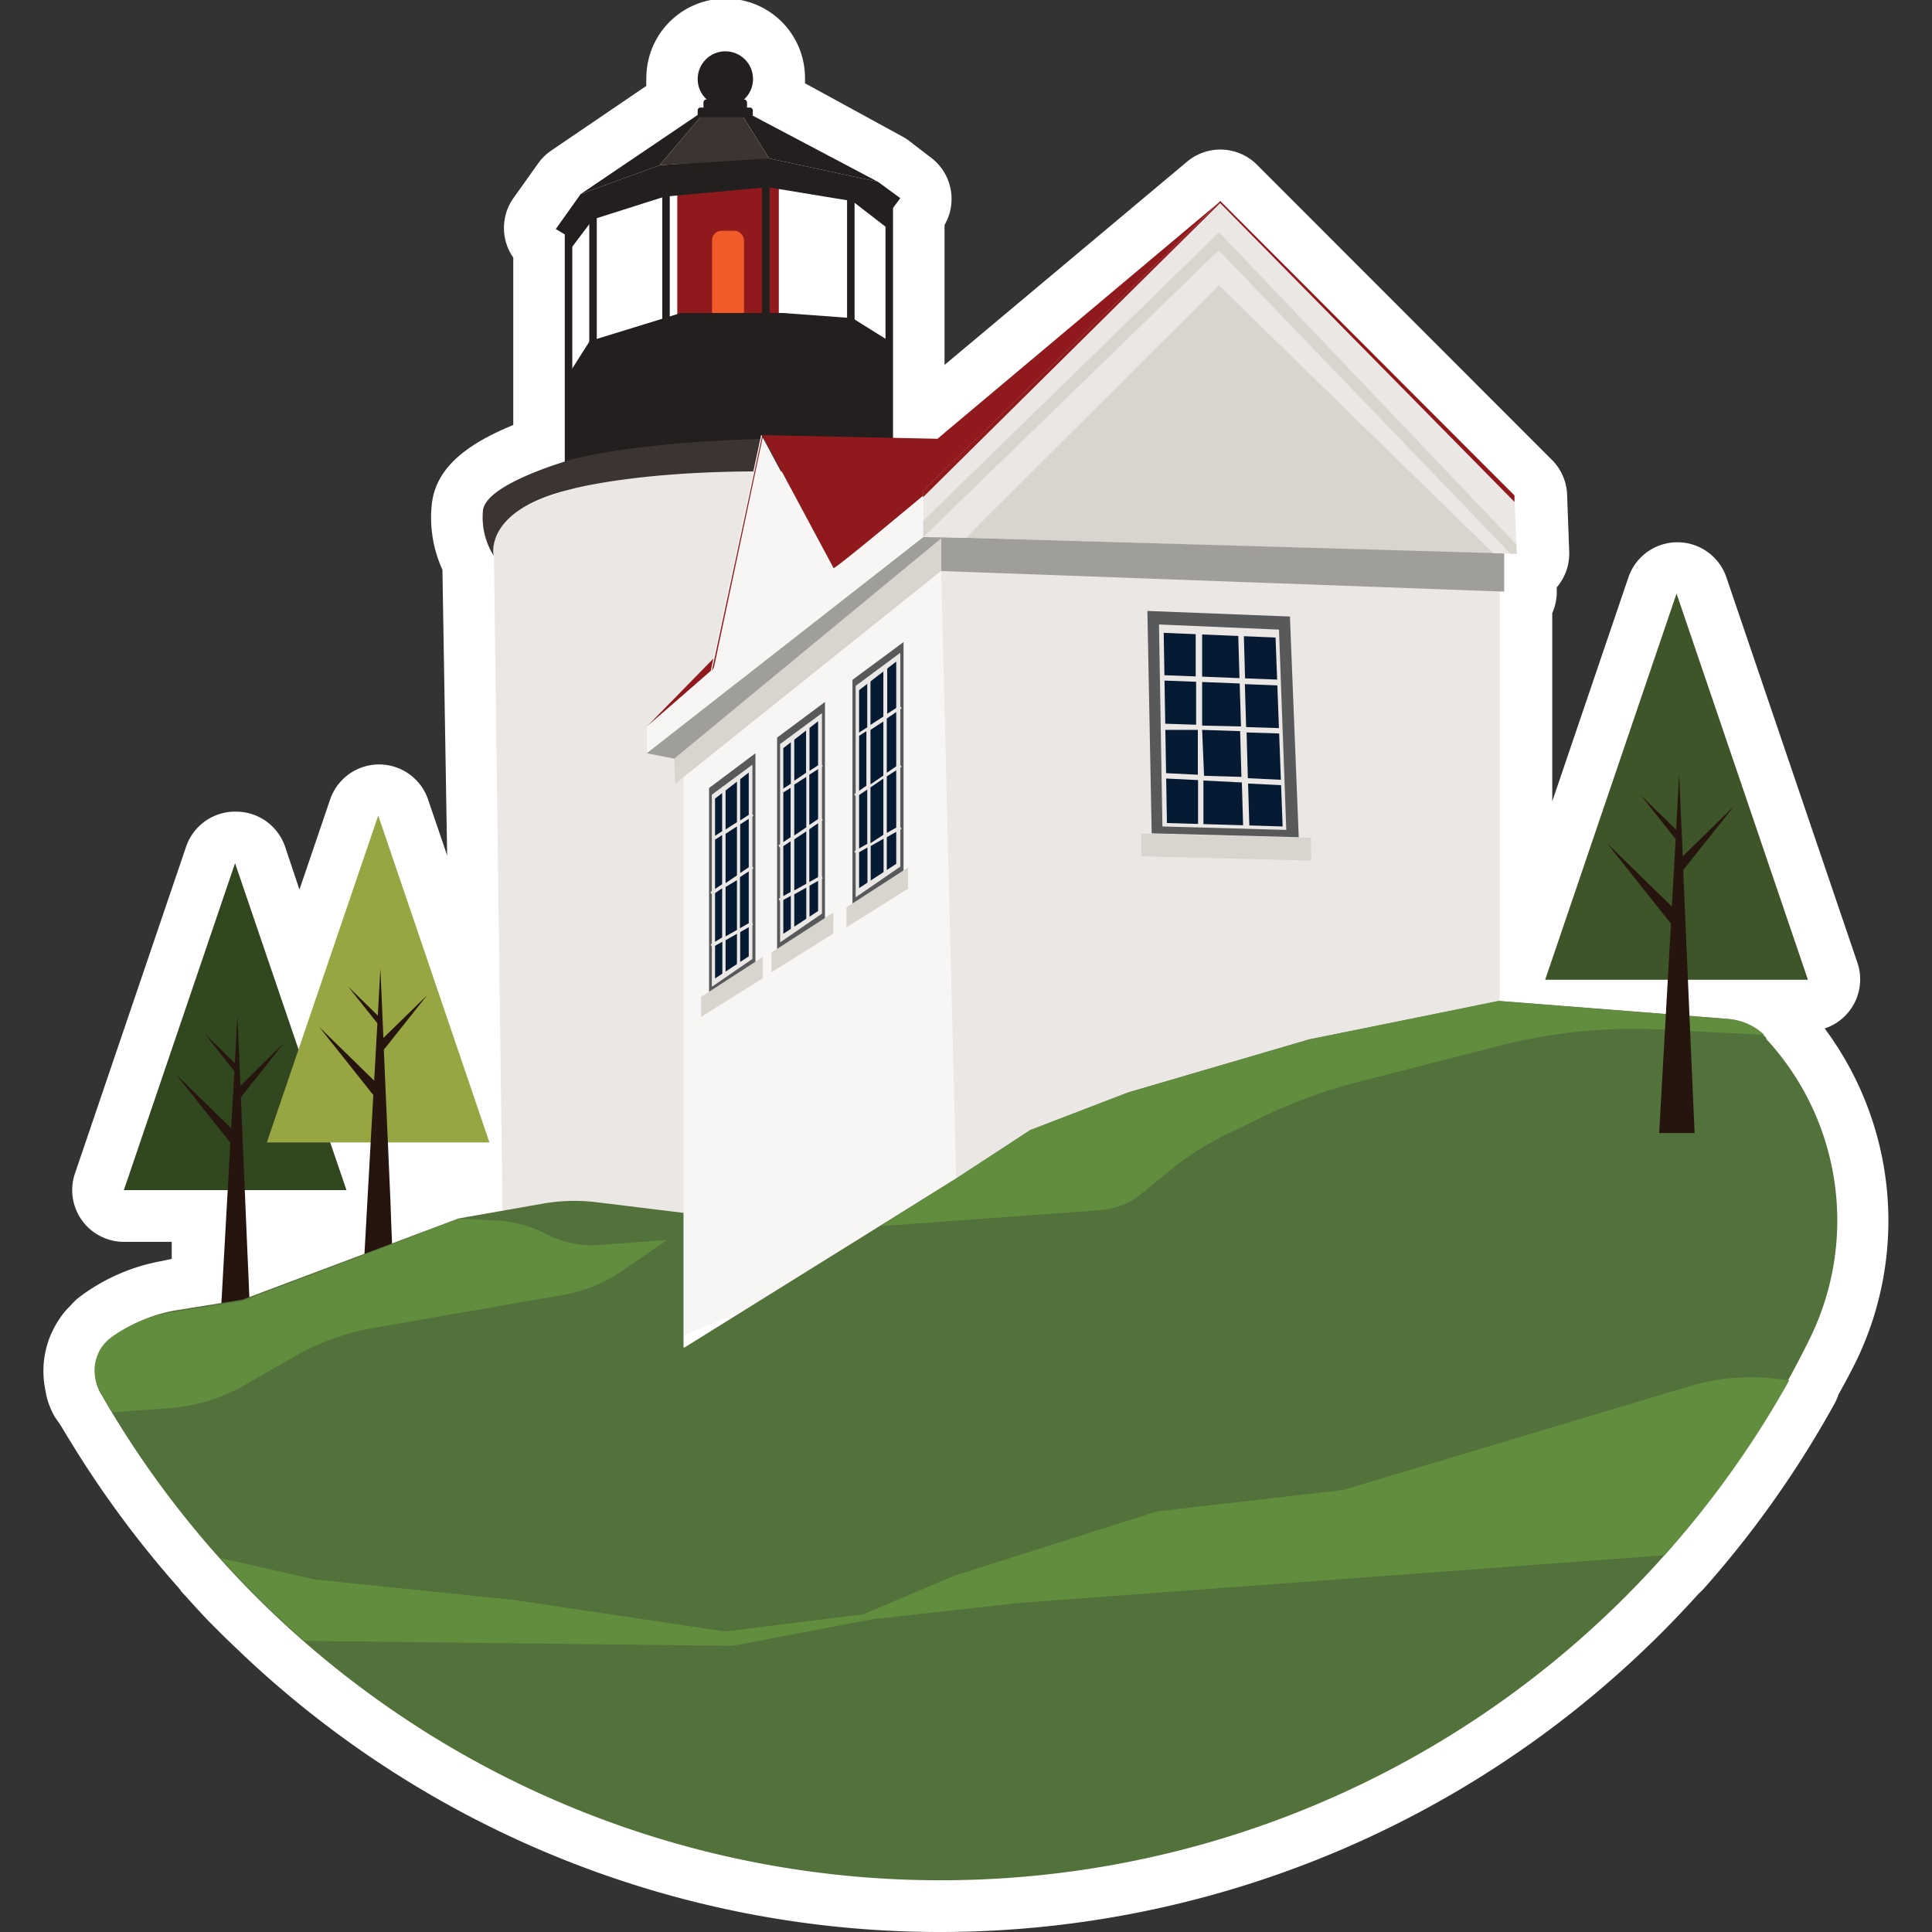 <svg id="Layer_1" data-name="Layer 1" xmlns="http://www.w3.org/2000/svg" viewBox="0 0 90 90"><rect x="0" y="0" width="90" height="90" fill="#333333" stroke="none"/><defs><style>.cls-1{fill:#fff;}.cls-1,.cls-16,.cls-17,.cls-2,.cls-3,.cls-4{fill-rule:evenodd;}.cls-2{fill:#31471f;}.cls-3{fill:#26150e;}.cls-4{fill:#97a543;}.cls-5{fill:#d8d4ce;}.cls-6{fill:#eae7e4;}.cls-7{fill:#f7f6f5;}.cls-8{fill:#a09e9b;}.cls-9{fill:#8f191c;}.cls-10{fill:#f15a29;}.cls-11{fill:#231f1e;}.cls-12{fill:#3b3432;}.cls-13{fill:#58595b;}.cls-14{fill:#071a34;}.cls-15{fill:#53713b;}.cls-16{fill:#628c3e;}.cls-17{fill:#3e5429;}</style></defs><title>welcome-icons</title><path class="cls-1" d="M43.83,90A47.28,47.28,0,0,1,11.36,77.12l-0.92-.88-0.68-.68c-0.46-.47-0.92-1-1.31-1.42L8.35,74a47.72,47.72,0,0,1-5.08-6.87l-0.05-.08c-0.13-.21-0.27-0.45-0.42-0.69L2.55,66a3.69,3.69,0,0,1-.45-1.32,4.32,4.32,0,0,1,.71-3.3,3,3,0,0,1,.45-0.53,2.68,2.68,0,0,1,.47-0.45,9,9,0,0,1,3.88-1.67L8,58.64l0-.79H5.77a2.41,2.41,0,0,1-2.28-3.18L8.67,39.44A2.41,2.41,0,0,1,11,37.81h0a2.41,2.41,0,0,1,2.28,1.63l0.67,2,1.43-4.2a2.41,2.41,0,0,1,4.56,0l0.89,2.61L20.61,26.54a5.84,5.84,0,0,1-.5-3c0.15-1.56,1.34-2.74,3.8-3.74V12a2.41,2.41,0,0,1,0-2.76l1.16-1.63A2.4,2.4,0,0,1,25.7,7l4.41-3a3.59,3.59,0,0,1,0-.37,3.69,3.69,0,0,1,7.39,0c0,0.08,0,.17,0,0.25L42,6.34a2.55,2.55,0,0,1,.31.19l1,0.77A2.41,2.41,0,0,1,44,10.48V17L55.3,7.53a2.41,2.41,0,0,1,3.25.14l13.7,13.71A2.41,2.41,0,0,1,73,23l0.1,2.71a2.41,2.41,0,0,1-.58,1.65v0.2a2.39,2.39,0,0,1-.21,1v8.77l3.55-10.44a2.41,2.41,0,0,1,4.56,0l6.12,18A2.41,2.41,0,0,1,85,47.91a15,15,0,0,1,1.5,15.43c-0.27.55-.56,1.09-0.86,1.63a2.24,2.24,0,0,1-.15.36,47.57,47.57,0,0,1-6.17,8.73l-0.21.2A47.53,47.53,0,0,1,43.83,90Z"/><path class="cls-1" d="M82.27,48.4l0-.05-0.17-.15h0a2.91,2.91,0,0,0-1.15-.64,2.82,2.82,0,0,0-.38-0.07l-0.16,0-1.71-.13-0.07-1.69h5.59l-6.12-18L72,45.64h5.71l-0.09,1.6-7.74-.61h0V27.55h0.21V25.78H69.83l0.81,0,0-.42h0l-0.08-2.29L56.88,9.41h0l0,0L43.66,20.44l-2.08,0V9.7l0.35-.46-1-.77L35,5.37a0.17,0.17,0,0,0,0-.09V5.18A0.18,0.18,0,0,0,34.89,5H34.76a0.18,0.18,0,0,0,0-.08V4.82a0.19,0.19,0,0,0-.17-0.18,1.27,1.27,0,0,0,.44-1,1.29,1.29,0,0,0-2.57,0,1.27,1.27,0,0,0,.44,1,0.19,0.19,0,0,0-.17.18v0.1a0.18,0.18,0,0,0,0,.08H32.67a0.18,0.18,0,0,0-.18.18V5.28a0.16,0.16,0,0,0,0,.06L27,9l-1.16,1.63,0.42,0.24V21.5c-1,.3-3.71,1.24-3.81,2.27A3.35,3.35,0,0,0,23,25.89a1.37,1.37,0,0,1,0-.52l0.41,31-2.05.36-3.09,1.17,0-.79,0-1.13-0.12-2.77h4.73L17.61,38,13.9,48.89l-3-8.68L5.76,55.44H10.6L10.31,60.7l-2.18.35H8.07A6.57,6.57,0,0,0,5.17,62.3a1.85,1.85,0,0,0-.21.23,0.68,0.68,0,0,0-.17.19,1.9,1.9,0,0,0-.33,1.55,1.33,1.33,0,0,0,.16.52l0.24,0.4c0.13,0.22.25,0.43,0.37,0.61h0a45.25,45.25,0,0,0,5,6.78h0c0.36,0.42.78,0.87,1.21,1.31l0.64,0.64L13,75.37A45,45,0,0,0,77.5,72.45h0a45.36,45.36,0,0,0,5.82-8.24h0c0.35-.63.7-1.27,1-1.92A12.46,12.46,0,0,0,82.27,48.4ZM42.22,27.89l1.62-1.3h0ZM43.83,25h0Zm-5,1.46,0.83-.61A5.51,5.51,0,0,1,38.84,26.5Zm-1.78-3.32,1.12,2.08Zm1.58,3,0.08,0.15ZM31.83,62.74l0-6.1,0,0v5.58L34.63,61l-2.76,1.72ZM39.7,25.86l2.75-2.26C41.73,24.2,40.52,25.2,39.7,25.86ZM31.18,9.14l0.35,0v5.53l-0.35.11V9.14Zm8.27,5.67-3-.23H36.27V8.8l3.18,0.53V14.8Zm-8.61,0-3.05.94V10.17l3.05-1v5.65Zm-4.06,7.9a10.58,10.58,0,0,0-2.53,1,7.42,7.42,0,0,1,2.3-.92ZM41.24,10.56v5.22l-1.44-.9V9.45Zm-13.8-.1v5.47l-0.79,1.24V11.5Zm-11.31,45-0.76-2.22h1.89L17,58.4l-5.36,2,0-1.08,0-1.13-0.12-2.77h4.73Z"/><polygon class="cls-2" points="10.95 40.21 5.77 55.44 16.14 55.44 10.95 40.21"/><polygon class="cls-3" points="11.52 58.21 11.22 51.12 13.22 48.59 11.2 50.58 11.06 47.33 10.94 49.53 9.55 48.17 10.92 49.9 10.77 52.56 8.21 50.06 10.73 53.23 10.27 61.49 11.66 61.49 11.57 59.34 11.52 58.21"/><polygon class="cls-4" points="17.62 37.99 12.43 53.22 22.8 53.22 17.62 37.99"/><polygon class="cls-3" points="18.19 55.99 17.88 48.9 19.89 46.37 17.86 48.35 17.72 45.11 17.6 47.31 16.21 45.95 17.58 47.67 17.43 50.34 14.87 47.84 17.39 51.01 16.93 59.27 18.32 59.27 18.23 57.12 18.19 55.99"/><polygon class="cls-5" points="45 25.05 69.86 25.8 56.8 12.81 45 25.05"/><path class="cls-6" d="M35.31,21.64C22.88,22.23,23,25.09,23,25.09L23.48,61.7l8.38-5.08Z"/><polygon class="cls-7" points="31.85 36.19 43.97 26.5 44.71 56.87 31.85 62.21 31.85 36.19"/><polygon class="cls-6" points="43.84 26.5 69.86 27.44 69.86 46.63 44.59 56.87 43.84 26.5"/><polygon class="cls-8" points="43.84 25.02 43.84 26.6 70.07 27.56 70.07 25.78 43.84 25.02"/><polygon class="cls-9" points="31.55 14.71 31.55 8.78 36.28 8.51 36.28 14.71 31.55 14.71"/><rect class="cls-10" x="33.17" y="10.75" width="1.49" height="4.68" rx="0.44" ry="0.44"/><polygon class="cls-5" points="31.41 35.34 31.45 36.51 43.84 26.6 43.85 25.08 31.41 35.34"/><rect class="cls-11" x="26.31" y="10.85" width="0.35" height="10.72"/><polygon class="cls-11" points="26.56 17.32 27.47 15.89 31.72 14.58 36.46 14.58 39.71 14.82 41.52 15.95 41.52 20.77 26.56 21.49 26.56 17.32"/><rect class="cls-11" x="41.25" y="9.66" width="0.35" height="11.01"/><path class="cls-12" d="M41.23,20.48c-10.23-.35-14.58.92-14.58,0.92s-4,1.11-4.15,2.37A3.35,3.35,0,0,0,23,25.89s-0.52-2.1,3.56-3.09c0,0,4.06-1.17,12.26-.75Z"/><path class="cls-9" d="M35.51,20.27l8.16,0.17L56.85,9.37,43,23.16l-3.31,2.72-0.84.62Z"/><polygon class="cls-9" points="33.32 30.59 33.16 31.26 30.13 33.85 33.32 30.59"/><polygon class="cls-5" points="53.17 38.83 53.17 39.89 61.08 40.09 61.07 39.03 53.17 38.83"/><polygon class="cls-13" points="53.45 28.46 53.65 38.82 60.5 39 60.09 28.72 53.45 28.46"/><polygon class="cls-6" points="53.99 29.09 54.15 38.5 59.92 38.66 59.58 29.33 53.99 29.09"/><polygon class="cls-14" points="54.21 29.48 54.36 38.34 59.75 38.5 59.42 29.7 54.21 29.48"/><path class="cls-6" d="M59.75,36.33l-1.62-.08-0.06-2.13,1.58,0.05V33.92l-1.6-.05-0.06-2,1.56,0.06V31.66L58,31.6l-0.06-2.12H57.68l0.06,2.11L56,31.52l0-2.15H55.7l0,2.14-1.55-.06v0.25l1.57,0.06,0,2-1.56-.05V34L55.8,34l0,2.09-1.61-.08v0.25l1.62,0.08,0,2.11h0.25l0-2.09,1.79,0.09,0.06,2.05H58.2l-0.06-2,1.6,0.08V36.33ZM56,31.77l1.75,0.07,0.06,2L56,33.8Zm0.09,4.37L56,34l1.77,0.06,0.06,2.13Z"/><path class="cls-7" d="M30.13,33.85v1.24L43,25l0-1.91s-4.15,3.48-4.2,3.39l-3.34-6.23-2.35,11Z"/><polygon class="cls-13" points="39.71 42.19 39.71 31.67 42.09 29.91 42.09 40.65 39.71 42.19"/><polygon class="cls-6" points="39.86 41.8 39.86 31.95 41.94 30.41 41.94 40.37 39.86 41.8"/><polygon class="cls-14" points="40.02 41.37 40.02 32.15 41.75 30.82 41.75 40.24 40.02 41.37"/><polygon class="cls-13" points="36.2 44.27 36.2 34.36 38.43 32.7 38.43 42.81 36.2 44.27"/><polygon class="cls-6" points="36.34 43.9 36.34 34.66 38.29 33.22 38.29 42.56 36.34 43.9"/><polygon class="cls-14" points="36.49 43.5 36.49 34.85 38.11 33.6 38.11 42.44 36.49 43.5"/><polygon class="cls-13" points="33.03 46.33 33.03 36.71 35.19 35.09 35.19 44.91 33.03 46.33"/><polygon class="cls-6" points="33.16 45.97 33.16 37.02 35.05 35.62 35.05 44.67 33.16 45.97"/><polygon class="cls-14" points="33.31 45.58 33.31 37.2 34.88 35.99 34.88 44.55 33.31 45.58"/><path class="cls-6" d="M41.9,38.47l-0.59.33V36.17L42,35.72l-0.09-.13L41.31,36V33.47L42,33l-0.08-.13-0.59.38V31.09H41.15v2.29l-0.6.39V31.59H40.4v2.29l-0.45.29L40,34.29l0.36-.23V36.6L39.79,37l0.09,0.13,0.52-.35v2.53l-0.6.34,0.08,0.13,0.53-.3v1.69h0.15V39.41l0.6-.34v1.69h0.15V39L42,38.61ZM40.55,34l0.6-.39v2.52l-0.6.41V34Zm0,5.28V36.68l0.6-.41v2.62Z"/><path class="cls-6" d="M38.33,38.2l-0.09-.13-0.54.36V36.09l0.63-.4-0.08-.13-0.54.35v-2H37.55V36L37,36.37v-2H36.84v2.14l-0.42.27,0.08,0.13,0.33-.21V39l-0.57.38,0.09,0.13,0.48-.32v2.36l-0.56.32L36.35,42l0.49-.27v1.58H37V41.66l0.56-.31v1.57h0.15V41.26l0.62-.35-0.08-.13-0.55.31V38.63ZM37,36.55l0.56-.36v2.35L37,38.92V36.55Zm0.56,4.62L37,41.48V39.1l0.56-.37v2.44Z"/><path class="cls-6" d="M35.1,40.45L35,40.32l-0.52.35V38.4L35.1,38,35,37.88l-0.52.34v-2H34.33v2.08l-0.53.34v-2H33.64v2.08l-0.4.26,0.08,0.13,0.32-.21v2.29l-0.55.37,0.09,0.13,0.46-.31v2.29L33.1,44l0.08,0.13,0.47-.26v1.53H33.8V43.8l0.53-.3V45h0.15V43.42l0.6-.34L35,42.94l-0.53.3V40.86Zm-1.3-1.61,0.53-.34v2.28l-0.53.36V38.85Zm0.53,4.48-0.53.3v-2.3L34.33,41v2.36Z"/><polygon class="cls-5" points="35.94 44.37 35.94 45.29 38.82 43.49 38.82 42.51 35.94 44.37"/><polygon class="cls-5" points="32.66 46.44 32.66 47.37 35.53 45.57 35.53 44.58 32.66 46.44"/><polygon class="cls-5" points="39.43 42.27 39.43 43.2 42.3 41.4 42.3 40.41 39.43 42.27"/><polygon class="cls-6" points="43.01 22.86 43.01 25.02 45 25.05 56.78 13.29 69.56 25.77 70.65 25.8 70.55 23.08 56.85 9.37 43.01 22.86"/><polygon class="cls-5" points="70.36 25.79 56.77 11.66 43.01 25.02 43 24.27 56.79 10.82 70.64 25.37 70.65 25.8 70.36 25.79"/><polygon class="cls-9" points="70.55 23.38 56.8 9.42 56.85 9.37 70.55 23.08 70.55 23.38"/><polygon class="cls-9" points="43 23.16 56.89 9.41 56.85 9.37 43 22.86 43 23.16"/><polygon class="cls-8" points="30.13 35.09 31.41 35.34 43.85 25.08 43.84 25.03 43.01 25.02 30.13 35.09"/><polygon class="cls-9" points="33.26 31.08 35.54 20.33 35.51 20.27 33.16 31.26 33.26 31.08"/><polygon class="cls-11" points="26.48 11.73 26.48 11.02 25.89 10.67 27.05 9.04 30.72 7.7 35.6 7.33 40.9 8.47 41.94 9.23 41.42 9.93 41.42 10.69 39.71 9.37 35.76 8.72 30.96 9.16 27.62 10.22 26.48 11.73"/><circle class="cls-11" cx="33.79" cy="3.68" r="1.29"/><polygon class="cls-11" points="27.05 9.04 33.01 5.01 30.72 7.7 27.05 9.04"/><polygon class="cls-11" points="34.35 5.01 35.83 7.38 40.9 8.47 34.35 5.01"/><polygon class="cls-12" points="30.72 7.7 35.83 7.38 34.35 5.01 33.01 5.01 30.72 7.7"/><rect class="cls-11" x="32.5" y="5.01" width="2.57" height="0.45" rx="0.13" ry="0.13"/><rect class="cls-11" x="32.77" y="4.63" width="2.03" height="0.49" rx="0.14" ry="0.14"/><rect class="cls-11" x="27.45" y="9.63" width="0.35" height="6.79"/><rect class="cls-11" x="30.85" y="8.56" width="0.35" height="6.36"/><rect class="cls-11" x="39.46" y="8.77" width="0.35" height="6.21"/><rect class="cls-11" x="35.5" y="8.13" width="0.35" height="6.58"/><path class="cls-15" d="M43.83,87.59a45.07,45.07,0,0,0,40.51-25.3A12.46,12.46,0,0,0,82.28,48.4l0-.05a2.8,2.8,0,0,0-1.84-.89l-10.56-.83-8.9,1.79-8.43,2.47L48,52.64l-3.4,2.22L31.89,62.77l-0.05,0,0-6.27L27.75,56a8.44,8.44,0,0,0-2.46.07l-3.93.69L11.3,60.54l-3.17.51a6.85,6.85,0,0,0-3,1.34,1.37,1.37,0,0,0-.62,1,2,2,0,0,0,.12,1.41A45.05,45.05,0,0,0,43.83,87.59Z"/><path class="cls-16" d="M77.54,72.45L47.48,74.67l-6.83.76-6.54,1.24-19.94-.23a49.79,49.79,0,0,1-3.9-3.86l4.41,1,9.24,0.95L33.78,76l6.44-.8,4.22-1.79,9.44-3,8.68-1,16.17-4.84a9.9,9.9,0,0,1,3.94-.35l0.68,0.08A45.36,45.36,0,0,1,77.54,72.45Z"/><path class="cls-16" d="M5.25,65.79l2.6-.19a8.44,8.44,0,0,0,3.61-1.11l2.24-1.29a11.3,11.3,0,0,1,3.71-1.34l8.89-1.55A7,7,0,0,0,29,59.19l2.08-1.43L27.86,58a4.57,4.57,0,0,1-2.41-.51h0a5.61,5.61,0,0,0-2.32-.63l-1.75-.09-5.24,2-4.81,1.82-3.25.53A6.57,6.57,0,0,0,5.18,62.3h0a1.93,1.93,0,0,0-.53,2.49C4.85,65.14,5.06,65.5,5.25,65.79Z"/><path class="cls-16" d="M69.77,46.63L61,48.42l-8.43,2.47L48,52.64h0l-3.4,2.22L41,57.12l10.19-.74a3.49,3.49,0,0,0,2-.78l1.28-1.05a13.42,13.42,0,0,1,2.67-1.71l1.61-.78a24.17,24.17,0,0,1,4.53-1.66l6.55-1.68a25.36,25.36,0,0,1,7.15-.78l5.21,0.27a2.7,2.7,0,0,0-1.69-.74Z"/><polygon class="cls-17" points="78.1 27.65 71.98 45.64 84.22 45.64 78.1 27.65"/><polygon class="cls-3" points="78.77 48.91 78.41 40.53 80.78 37.55 78.39 39.89 78.22 36.06 78.08 38.65 76.44 37.05 78.06 39.09 77.88 42.23 74.86 39.28 77.84 43.03 77.29 52.78 78.94 52.78 78.83 50.24 78.77 48.91"/></svg>